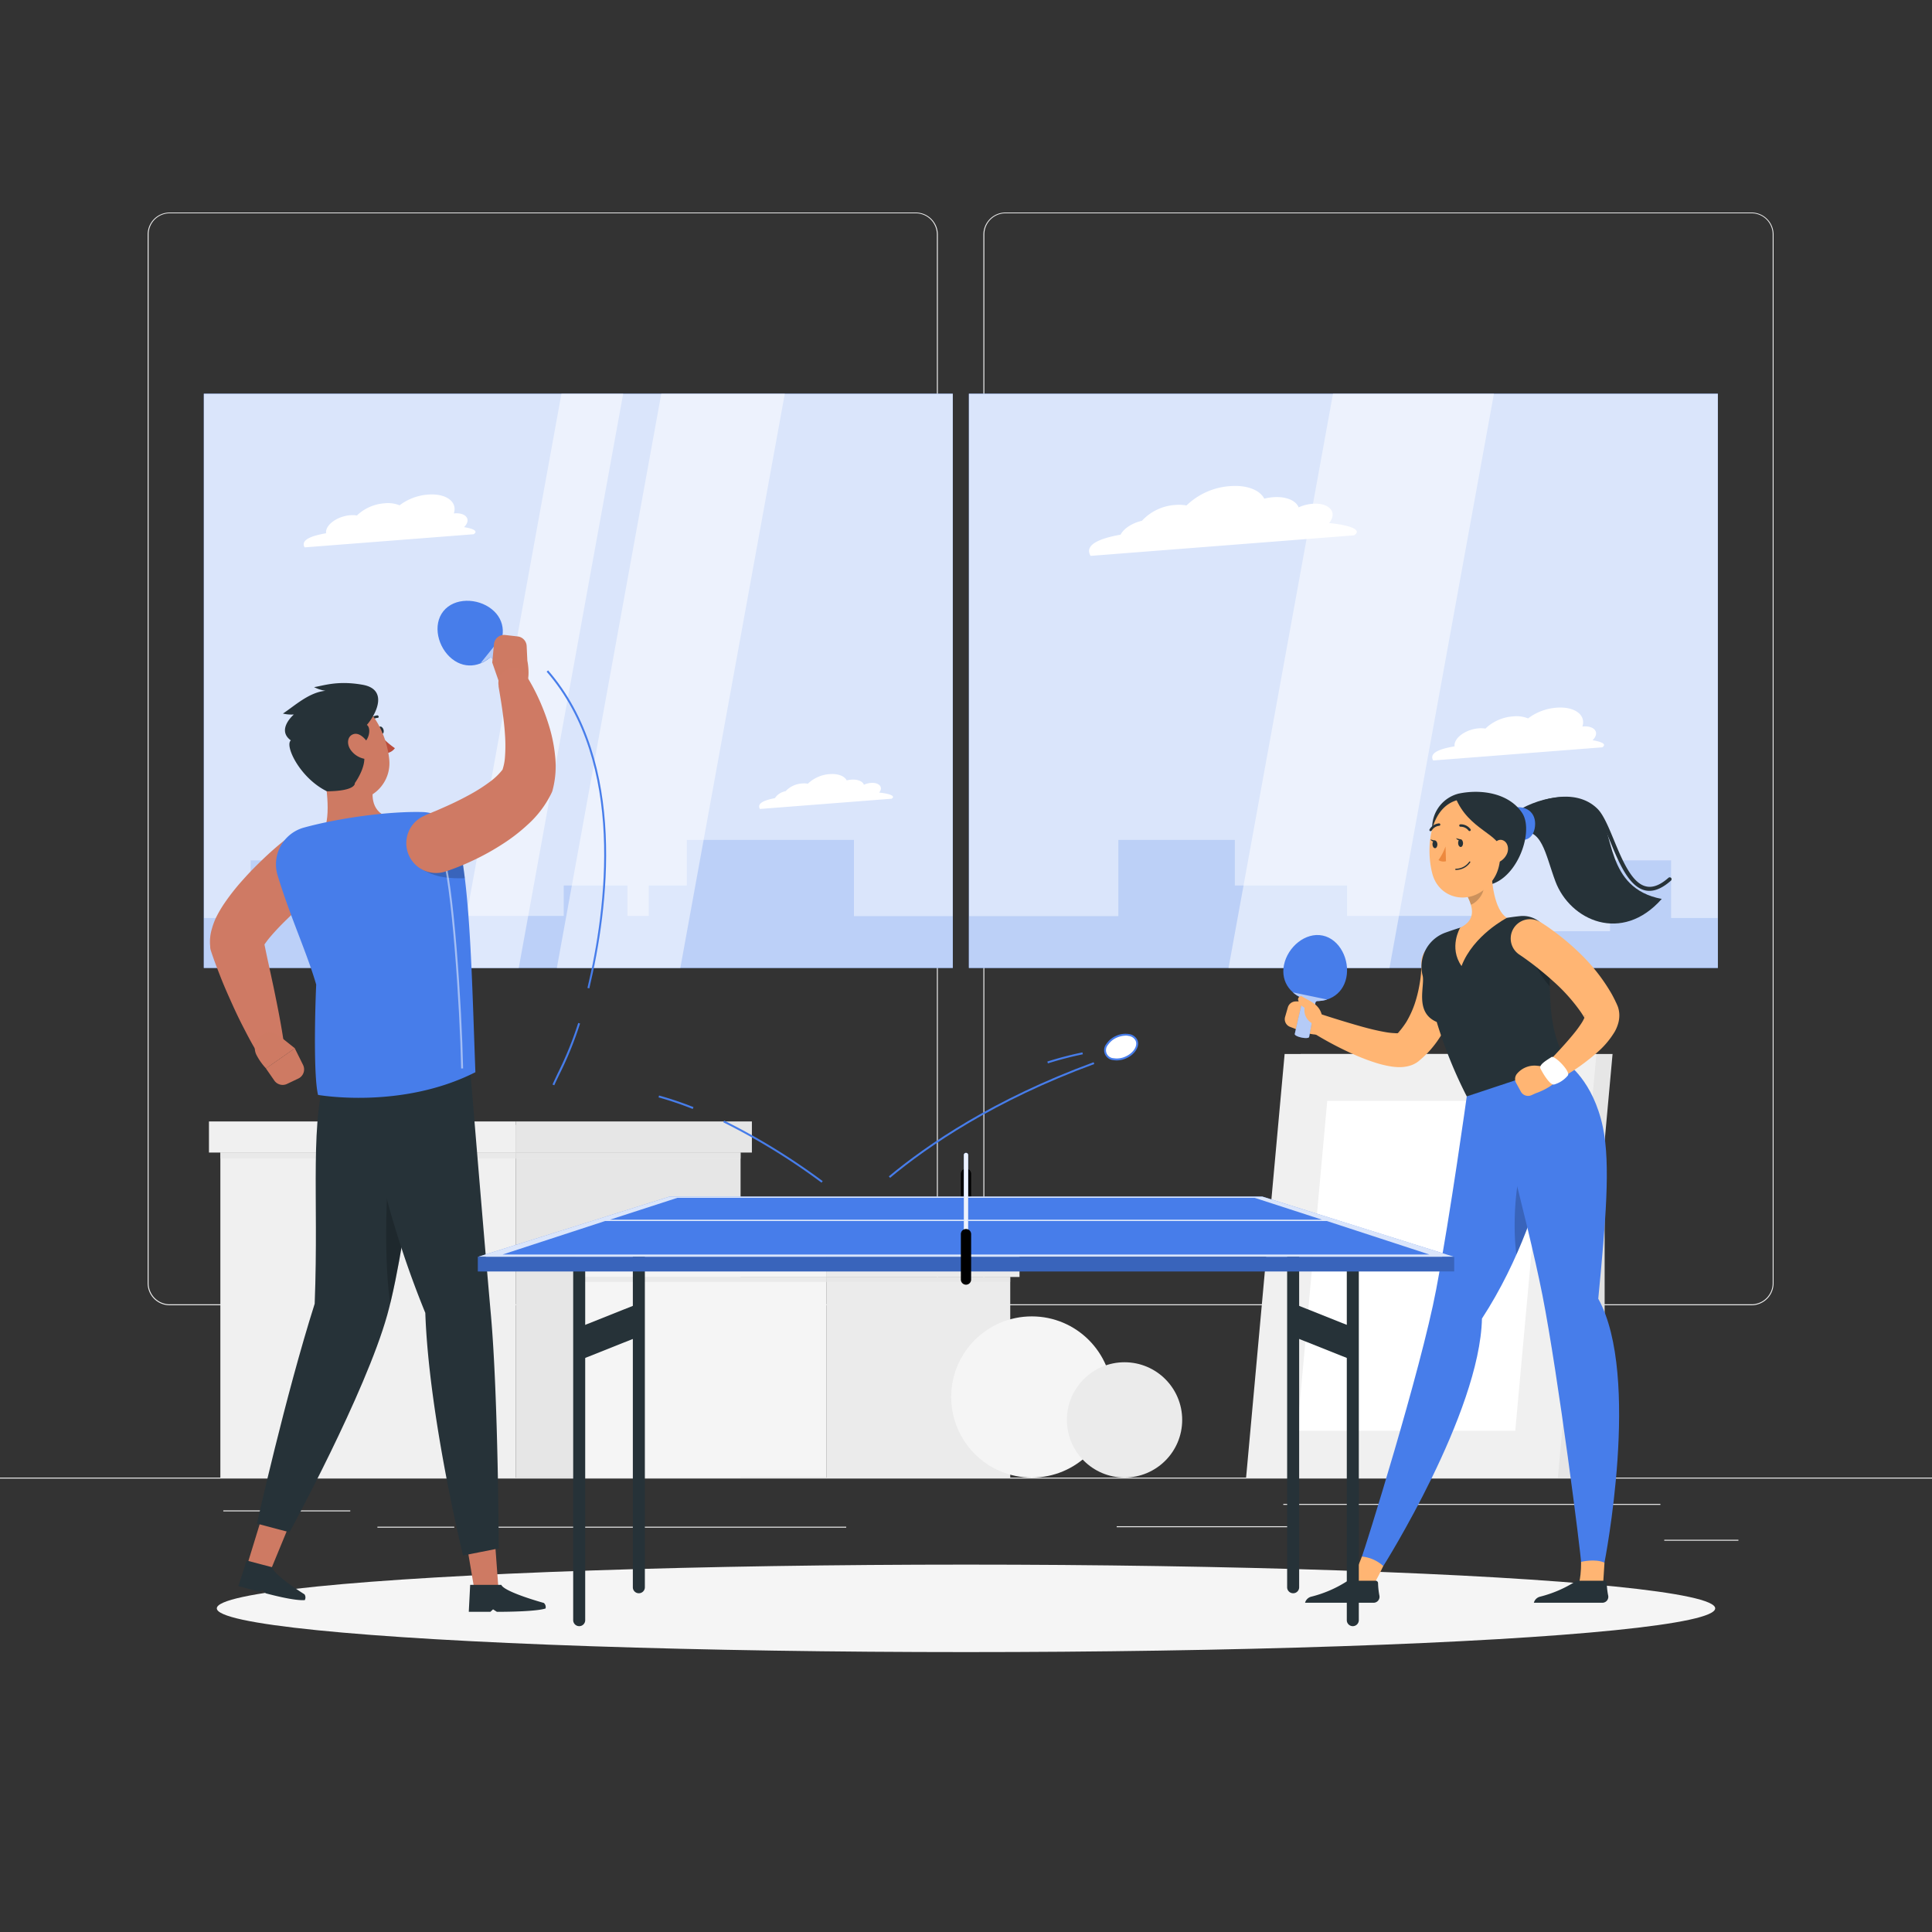 <svg xmlns="http://www.w3.org/2000/svg" viewBox="0 0 500 500"><rect x="0" y="0" width="500" height="500" fill="#333333" stroke="none"/><g id="freepik--background-complete--inject-14"><rect y="382.4" width="500" height="0.25" style="fill:#ebebeb"></rect><rect x="332.11" y="389.21" width="97.6" height="0.25" style="fill:#ebebeb"></rect><rect x="289" y="394.99" width="46.67" height="0.25" style="fill:#ebebeb"></rect><rect x="430.71" y="398.49" width="19.19" height="0.25" style="fill:#ebebeb"></rect><rect x="126.47" y="395.11" width="92.53" height="0.25" style="fill:#ebebeb"></rect><rect x="97.67" y="395.11" width="19.9" height="0.25" style="fill:#ebebeb"></rect><rect x="57.79" y="390.89" width="32.86" height="0.25" style="fill:#ebebeb"></rect><path d="M237,337.8H43.91a5.71,5.71,0,0,1-5.7-5.71V60.66A5.71,5.71,0,0,1,43.91,55H237a5.71,5.71,0,0,1,5.71,5.71V332.09A5.71,5.71,0,0,1,237,337.8ZM43.91,55.2a5.46,5.46,0,0,0-5.45,5.46V332.09a5.46,5.46,0,0,0,5.45,5.46H237a5.47,5.47,0,0,0,5.46-5.46V60.66A5.47,5.47,0,0,0,237,55.2Z" style="fill:#ebebeb"></path><path d="M453.31,337.8H260.21a5.72,5.72,0,0,1-5.71-5.71V60.66A5.72,5.72,0,0,1,260.21,55h193.1A5.71,5.71,0,0,1,459,60.66V332.09A5.71,5.71,0,0,1,453.31,337.8ZM260.21,55.2a5.47,5.47,0,0,0-5.46,5.46V332.09a5.47,5.47,0,0,0,5.46,5.46h193.1a5.47,5.47,0,0,0,5.46-5.46V60.66a5.47,5.47,0,0,0-5.46-5.46Z" style="fill:#ebebeb"></path><rect x="133.48" y="298.28" width="58.18" height="84.11" style="fill:#e6e6e6"></rect><rect x="57.02" y="298.28" width="76.46" height="84.11" transform="translate(190.51 680.68) rotate(180)" style="fill:#f0f0f0"></rect><rect x="57.02" y="291.12" width="134.64" height="8.71" style="fill:#e6e6e6;opacity:0.7;mix-blend-mode:multiply"></rect><rect x="133.48" y="290.23" width="61.11" height="8.05" style="fill:#e6e6e6"></rect><rect x="54.09" y="290.23" width="79.4" height="8.05" transform="translate(187.57 588.51) rotate(180)" style="fill:#f0f0f0"></rect><rect x="213.85" y="330.48" width="47.6" height="51.92" style="fill:#ebebeb"></rect><rect x="151.29" y="330.48" width="62.55" height="51.92" transform="translate(365.14 712.87) rotate(180)" style="fill:#f5f5f5"></rect><rect x="151.29" y="324.61" width="110.15" height="7.13" style="fill:#e6e6e6;opacity:0.7;mix-blend-mode:multiply"></rect><rect x="213.85" y="323.89" width="50" height="6.59" style="fill:#ebebeb"></rect><rect x="148.89" y="323.89" width="64.96" height="6.59" transform="translate(362.74 654.36) rotate(180)" style="fill:#f5f5f5"></rect><circle cx="267.03" cy="361.54" r="20.86" style="fill:#f5f5f5"></circle><circle cx="291.03" cy="367.47" r="14.92" style="fill:#ebebeb"></circle><rect x="395.32" y="289.63" width="19.96" height="92.77" style="fill:#e0e0e0"></rect><polygon points="326.66 382.4 407.36 382.4 417.33 272.78 336.64 272.78 326.66 382.4" style="fill:#e6e6e6"></polygon><polygon points="322.49 382.4 403.18 382.4 413.15 272.78 332.46 272.78 322.49 382.4" style="fill:#f0f0f0"></polygon><polygon points="392.15 370.26 399.92 284.91 343.49 284.91 335.73 370.26 392.15 370.26" style="fill:#fff"></polygon></g><g id="freepik--Shadow--inject-14"><ellipse id="freepik--path--inject-14" cx="250" cy="416.24" rx="193.89" ry="11.32" style="fill:#f5f5f5"></ellipse></g><g id="freepik--Window--inject-14"><rect x="250.75" y="101.89" width="193.83" height="148.61" style="fill:#477DEA"></rect><rect x="250.75" y="101.89" width="193.83" height="148.61" style="fill:#fff;opacity:0.8"></rect><rect x="52.75" y="101.89" width="193.83" height="148.61" style="fill:#477DEA"></rect><rect x="52.75" y="101.89" width="193.83" height="148.61" style="fill:#fff;opacity:0.8"></rect><g style="opacity:0.2"><polygon points="221 217.37 177.75 217.37 177.75 229.17 167.89 229.17 167.89 237.04 162.38 237.04 162.38 229.17 145.89 229.17 145.89 237.04 115.88 237.04 115.88 241 80.67 241 80.67 222.65 64.85 222.65 64.85 237.58 52.75 237.58 52.75 250.5 64.85 250.5 73.83 250.5 80.67 250.5 115.88 250.5 135.87 250.5 145.89 250.5 162.38 250.5 167.89 250.5 170.56 250.5 177.75 250.5 184.38 250.5 207.92 250.5 221 250.5 246.58 250.5 246.58 237.09 221 237.09 221 217.37" style="fill:#477DEA"></polygon></g><polygon points="176.07 250.52 144.11 250.52 171.14 101.89 203.11 101.89 176.07 250.52" style="fill:#fff;opacity:0.5"></polygon><polygon points="432.48 237.58 432.48 222.65 416.67 222.65 416.67 241 381.45 241 381.45 237.04 348.62 237.04 348.62 229.17 319.58 229.17 319.58 217.37 289.42 217.37 289.42 237.09 250.75 237.09 250.75 250.5 289.42 250.5 312.96 250.5 319.58 250.5 345.79 250.5 348.62 250.5 361.46 250.5 381.45 250.5 416.67 250.5 423.5 250.5 432.48 250.5 444.58 250.5 444.58 237.58 432.48 237.58" style="fill:#477DEA;opacity:0.2"></polygon><polygon points="359.6 250.52 317.94 250.52 344.98 101.89 386.63 101.89 359.6 250.52" style="fill:#fff;opacity:0.5"></polygon><polygon points="134.25 250.52 118.27 250.52 145.3 101.89 161.28 101.89 134.25 250.52" style="fill:#fff;opacity:0.5"></polygon><path d="M290,138.37c.85-1.62,3-3,5.54-3.6a12.84,12.84,0,0,1,8.66-4.09,11.1,11.1,0,0,1,2.87.13,18,18,0,0,1,11.26-5c4.38-.34,7.7,1,8.86,3.24a14.33,14.33,0,0,1,2.27-.37c3.37-.26,5.9.83,6.63,2.62a10.73,10.73,0,0,1,3.59-.92c3.43-.27,5.71,1.31,5.1,3.53a4.09,4.09,0,0,1-.81,1.46c4.9.45,8.88,1.68,6.43,3.18h0l-68.16,5.31h0C280.38,140.69,285.54,139.18,290,138.37Z" style="fill:#fff"></path><path d="M200.54,206.56a4.19,4.19,0,0,1,2.77-1.8,6.38,6.38,0,0,1,4.33-2,5.11,5.11,0,0,1,1.43.07,9,9,0,0,1,5.63-2.49c2.19-.17,3.85.5,4.43,1.62a7.19,7.19,0,0,1,1.13-.18c1.69-.14,3,.41,3.32,1.31a5.44,5.44,0,0,1,1.8-.47c1.71-.13,2.85.66,2.55,1.77a2.06,2.06,0,0,1-.41.73c2.45.23,4.44.84,3.22,1.59h0l-34.08,2.65h0C195.74,207.72,198.32,207,200.54,206.56Z" style="fill:#fff"></path><path d="M376.45,193.15a2.14,2.14,0,0,1,.06-.86c.52-1.87,3.29-3.57,6.19-3.8a6.88,6.88,0,0,1,1.72.07,11.52,11.52,0,0,1,7.19-3.16,8.16,8.16,0,0,1,3.86.52,13.89,13.89,0,0,1,7.34-2.77c4.55-.36,7.58,1.74,6.77,4.68l-.06.18.21,0c2.2-.18,3.67.84,3.27,2.26a2.9,2.9,0,0,1-.86,1.3c2.31.38,3.8,1,2.51,1.84h0l-43.75,3.4h0C369.64,194.6,373.51,193.65,376.45,193.15Z" style="fill:#fff"></path><path d="M84.4,138a2,2,0,0,1,.06-.86c.52-1.87,3.29-3.57,6.19-3.8a6.8,6.8,0,0,1,1.71.07,11.55,11.55,0,0,1,7.19-3.16,8.16,8.16,0,0,1,3.86.52,13.89,13.89,0,0,1,7.34-2.77c4.55-.36,7.58,1.74,6.76,4.68a1.27,1.27,0,0,1-.06.18l.21,0c2.2-.18,3.67.84,3.28,2.26a3,3,0,0,1-.86,1.3c2.31.37,3.79,1,2.5,1.84h0l-43.74,3.4h0C77.59,139.49,81.45,138.53,84.4,138Z" style="fill:#fff"></path></g><g id="freepik--character-1--inject-14"><path d="M68.83,389.17C66.5,396.83,64,404.91,64,404.91l5.92,1.76,5.91-14.34Z" style="fill:#ce7a63"></path><path d="M120.19,396.19c1.36,7.9,2.75,16.25,2.75,16.25l6.07-1.09-1.14-15.47Z" style="fill:#ce7a63"></path><path d="M127.27,157.66c3.68,2.94,3.65,7.64.81,11.19s-7.42,4.61-11.1,1.67-5.08-8.79-2.24-12.34S123.58,154.71,127.27,157.66Z" style="fill:#477DEA"></path><path d="M130,164.63l-5.64,7a8.36,8.36,0,0,0,2.18-1.28.59.59,0,0,1,.75,0l6.84,5.75c.59.5,3-2.5,2.37-3l-7.11-5.41a.59.59,0,0,1-.17-.73A8.38,8.38,0,0,0,130,164.63Z" style="fill:#477DEA"></path><path d="M130,164.63l-5.64,7a8.36,8.36,0,0,0,2.18-1.28.59.59,0,0,1,.75,0l6.84,5.75c.59.5,3-2.5,2.37-3l-7.11-5.41a.59.59,0,0,1-.17-.73A8.38,8.38,0,0,0,130,164.63Z" style="fill:#fff;opacity:0.6"></path><path d="M83.38,229.42l-4.74,4.33c-1.6,1.45-3.14,2.94-4.64,4.4s-2.9,2.95-4.07,4.33c-.58.67-1.07,1.36-1.4,1.82-.16.23-.26.41-.29.39s.05-.26,0-1.11l-.2-1.11c.43,2.1.87,4.29,1.35,6.47l1.43,6.63c.92,4.46,1.84,9,2.52,13.52h0a3.9,3.9,0,0,1-7.2,2.57c-1.21-2-2.28-4.09-3.35-6.17s-2.05-4.18-3-6.3-1.9-4.26-2.75-6.45-1.72-4.4-2.47-6.72a3.72,3.72,0,0,1-.17-.79l0-.32a11.48,11.48,0,0,1,.42-4.48,18.26,18.26,0,0,1,1-2.77,30,30,0,0,1,2.29-3.94,56,56,0,0,1,4.82-6.09c1.65-1.87,3.36-3.58,5.1-5.25s3.49-3.22,5.48-4.81a7.72,7.72,0,0,1,10,11.73Z" style="fill:#cf7a64"></path><path d="M72.32,268.11l4,3.19-7.47,5.21a15.36,15.36,0,0,1-2.54-3.62,4,4,0,0,1,1.84-5.26h0A4,4,0,0,1,72.32,268.11Z" style="fill:#ce7a63"></path><path d="M77.2,279.13l-2.92,1.39a2.63,2.63,0,0,1-3.29-.88l-2.17-3.13,7.47-5.21,2.13,4.28A2.62,2.62,0,0,1,77.2,279.13Z" style="fill:#ce7a63"></path><path d="M136.48,171l-.18-3.8a2.63,2.63,0,0,0-2.32-2.49l-3.21-.37a2.63,2.63,0,0,0-2.93,2.36l-.45,4.76,2.49,7.17,4.59.5C137.94,177.72,136.48,171,136.48,171Z" style="fill:#ce7a63"></path><path d="M61.69,410.49l5.41,1.43.83-.45.84.88c3.3.87,7.79,1.92,10.1,1.76a1.42,1.42,0,0,0-.07-1.5s-8-5-8.34-7l-6.63-1.75" style="fill:#263238"></path><path d="M121.32,417.14h5.59l.69-.64,1,.64c3.41,0,10.4-.13,12.59-.87a1.42,1.42,0,0,0-.45-1.43s-10.2-2.8-11-4.68h-8.06" style="fill:#263238"></path><path d="M81.44,337.41c1.12-28.93-1.55-47,3.58-62.29L110.61,271s-4.72,49-10.38,69.28-25.31,56.27-25.31,56.27l-8.43-2.24S73.9,361.15,81.44,337.41Z" style="fill:#263238"></path><path d="M101.51,295.26l4.76,12.33c-1.52,10.81-3.34,21.86-5.29,29.82C98.9,323,100.41,299.32,101.51,295.26Z" style="opacity:0.2"></path><path d="M110.07,339.78a252.15,252.15,0,0,1-17-65.95l28-4.57s4.14,50.54,6,71.32c1.89,21.6,2,60.15,2,60.15l-9.23,1.83S111,366.64,110.07,339.78Z" style="fill:#263238"></path><path d="M82.68,195.54c1.65,5.32,3,14.4,1.4,18.74,3.1,2.13,7.63,3.19,13.5,2.24s4.55-3.33,2.67-5.15c-4.52-1.5-4.12-6.5-3.36-8.54Z" style="fill:#ce7a63"></path><path d="M98,189.21c.17.52.59.85.93.74s.48-.64.31-1.16-.59-.85-.93-.74S97.82,188.69,98,189.21Z" style="fill:#263238"></path><path d="M98.2,190a19.46,19.46,0,0,0,4,3.63,3.18,3.18,0,0,1-2.33,1.31Z" style="fill:#ba4d3c"></path><path d="M98,185.6a.31.31,0,0,1-.25.18,2.53,2.53,0,0,0-2,1.26.33.33,0,0,1-.44.15.34.34,0,0,1-.15-.43,3.18,3.18,0,0,1,2.46-1.62.32.32,0,0,1,.36.28A.28.28,0,0,1,98,185.6Z" style="fill:#263238"></path><path d="M79.88,193.67c2.51,6.28,3.66,10.09,8,12.29,6.5,3.31,13.45-2.32,12.87-9.24-.53-6.24-4.54-15.47-11.65-15.9A9.34,9.34,0,0,0,79.88,193.67Z" style="fill:#ce7a63"></path><path d="M92.78,193.11c3-1.05,3.33-4.78,2.16-5.5,2.67-3.11,5.43-9.23-1.08-10.39s-10.15.24-12.58.61a9.8,9.8,0,0,0,2.94.95c-4.26.39-8,3.92-11,5.89a9.7,9.7,0,0,0,2.83.24s-4.61,3.92-.78,6.7c-1.66,1.33,2.34,9.75,9.34,13.18,7.66-.07,7.22-2.12,7.22-2.12S96.67,196.05,92.78,193.11Z" style="fill:#263238"></path><path d="M90.7,194a5.71,5.71,0,0,0,3.47,2.35c1.78.34,2.33-1.46,1.54-3.2-.71-1.56-2.49-3.63-4.14-3.18S89.65,192.44,90.7,194Z" style="fill:#ce7a63"></path><path d="M78.72,214.16c9-2.46,21.9-4.25,30.71-4a9.85,9.85,0,0,1,9.29,7.67c3,12.94,3.44,36.25,4.31,59.66-19.21,9.73-40.72,5.87-40.72,5.87-1.13-4.59-.85-20.18-.48-28.55-2.38-8.22-6.7-17.41-10-28.32A9.86,9.86,0,0,1,78.72,214.16Z" style="fill:#477DEA"></path><path d="M119.36,221l-10.72,3.61c4.08,2.67,8,2.76,11.65,2.67C120,225,119.71,222.88,119.36,221Z" style="opacity:0.2"></path><path d="M119.35,276.52c-.34-15.78-2.38-48.11-5.23-56.37l.47-.16c2.87,8.31,4.92,40.71,5.26,56.52Z" style="fill:#fff;opacity:0.5"></path><path d="M110.2,210.92l2.9-1.2c1-.44,2-.87,3-1.33,2-.9,3.91-1.88,5.75-2.89a43.26,43.26,0,0,0,5-3.22,16.51,16.51,0,0,0,3.29-3.2l-.45,1.07a13.06,13.06,0,0,0,1-4.28,39.16,39.16,0,0,0,0-5.73c-.12-2-.37-4.09-.66-6.19s-.66-4.27-1-6.28l0-.26a3.87,3.87,0,0,1,7.1-2.68,51.2,51.2,0,0,1,3.42,6.38,55.74,55.74,0,0,1,2.57,6.84,39.59,39.59,0,0,1,1.53,7.58,24.21,24.21,0,0,1-.65,9,3,3,0,0,1-.23.62l-.22.45a26.56,26.56,0,0,1-6,7.83,45.72,45.72,0,0,1-6.77,5.19,62.56,62.56,0,0,1-7,3.89c-1.2.57-2.39,1.12-3.62,1.61-.61.25-1.23.49-1.85.72s-1.21.44-2,.7a7.72,7.72,0,0,1-5.41-14.45Z" style="fill:#cf7a64"></path><path d="M143.45,280.87l-.46-.2c.37-.83.83-1.8,1.36-2.93a90.72,90.72,0,0,0,5.29-13l.48.14A91.37,91.37,0,0,1,144.8,278C144.27,279.08,143.81,280.05,143.45,280.87Z" style="fill:#477DEA"></path><path d="M152.52,255.79l-.49-.11c4.85-20.43,9.93-58.23-10.56-81.85l.38-.33C162.48,197.29,157.39,235.27,152.52,255.79Z" style="fill:#477DEA"></path></g><g id="freepik--character-2--inject-14"><path d="M413.32,209.78c-5.45-6.06-16-3.22-21.89.89l1.5,4.83c6.15-1.64,6.94,5.48,9.61,12.61,3.81,10.14,17.22,16.2,27.52,4.53C415.32,229.89,417.88,214.85,413.32,209.78Z" style="fill:#263238"></path><path d="M426.86,230.55a4.8,4.8,0,0,1-1.14-.13c-4.19-1-6.76-7.17-9-12.64-1.36-3.28-2.65-6.38-4-7.76-5.63-5.55-15.75-2-21.14,2.24a.5.5,0,0,1-.7-.08.52.52,0,0,1,.08-.71c5.68-4.49,16.4-8.14,22.46-2.16,1.54,1.52,2.86,4.71,4.26,8.09,2.17,5.24,4.63,11.18,8.32,12,1.73.41,3.62-.32,5.77-2.2a.5.5,0,0,1,.71,0,.51.51,0,0,1-.05.71C430.43,229.69,428.58,230.55,426.86,230.55Z" style="fill:#263238"></path><path d="M391.15,209.11c3.72-.89,6.48,1.08,6.11,4.72s-3.44,4.28-4.5,2.67S391.15,209.11,391.15,209.11Z" style="fill:#477DEA"></path><path d="M370.82,216a9.09,9.09,0,0,1,6.65-10.61c5.89-1.25,13.07-.11,16.46,5s-1.94,19-10.39,18.78C371.83,228.81,370.82,216,370.82,216Z" style="fill:#263238"></path><path d="M379.6,283.72s-4.18,30.16-7.92,50c-3.93,20.81-18.6,67.73-19.23,69.14l5.54,2.45s25-39.6,25.54-64.07c9.73-14.93,15.24-31.89,17-41.55,2.17-12.21-2.69-23.1-2.69-23.1Z" style="fill:#477DEA"></path><path d="M395.28,297.21a1.34,1.34,0,0,0-.07.18c-2.11,4.41-3.22,12.29-3.22,19.67a63.35,63.35,0,0,0,.44,7.63,124.32,124.32,0,0,0,6.94-19.88Z" style="opacity:0.2"></path><path d="M349.25,409.76a48.07,48.07,0,0,0,3.2-6.93,9.62,9.62,0,0,1,5.54,2.45c-1.51,3.25-3.26,6.17-3.26,6.17Z" style="fill:#ffb573"></path><path d="M377.91,249c0,.47,0,.71,0,1l0,.92c0,.6-.06,1.2-.11,1.79-.1,1.19-.25,2.36-.46,3.53a35.71,35.71,0,0,1-2,6.92,29.78,29.78,0,0,1-3.53,6.5,26.67,26.67,0,0,1-2.42,2.91c-.46.44-.9.9-1.39,1.31l-.36.32-.18.15-.31.27a6.56,6.56,0,0,1-2,1.09,9.16,9.16,0,0,1-2.94.47,14.34,14.34,0,0,1-2.18-.18,27.23,27.23,0,0,1-3.6-.83,52.88,52.88,0,0,1-6.27-2.38,87,87,0,0,1-11.37-6.14,2.49,2.49,0,0,1,2.1-4.48l.06,0c3.89,1.27,7.87,2.51,11.74,3.59,1.93.53,3.87,1,5.7,1.32a18.19,18.19,0,0,0,2.56.3,5.56,5.56,0,0,0,1,0c.23,0,.38-.11.14-.06a2,2,0,0,0-.64.34s-.09.09-.07.06l.05,0,.11-.12.21-.22c.29-.29.54-.62.8-.93a22.56,22.56,0,0,0,1.43-2,25.28,25.28,0,0,0,2.14-4.65,33.64,33.64,0,0,0,1.28-5.19c.16-.88.28-1.79.36-2.68,0-.45.07-.9.09-1.34l0-.64v-.86a5,5,0,0,1,10,0Z" style="fill:#ffb573"></path><path d="M405.46,275.13s6.85,4.51,9.38,16.65c2,9.6.71,24.31-1.21,44.33,11.13,20,1.6,68.33,1.6,68.33h-6.05c.07-1.54-5.9-48.47-10-69.25-3.9-19.78-14.19-57.43-14.19-57.43Z" style="fill:#477DEA"></path><path d="M408.19,411s1-1.59,1-6.79c0,0,3.62-.92,6.05.21-.19,3.59-.48,7.06-.48,7.06Z" style="fill:#ffb573"></path><path d="M415.21,409.09h-7a.58.58,0,0,0-.4.14,31.32,31.32,0,0,1-9.29,4,2.2,2.2,0,0,0-1.56,1.56h17.72a1.54,1.54,0,0,0,1.52-1.84,17.77,17.77,0,0,1-.36-3.25A.65.65,0,0,0,415.21,409.09Z" style="fill:#263238"></path><path d="M356,409.09h-7a.59.59,0,0,0-.4.14,31.18,31.18,0,0,1-9.29,4,2.21,2.21,0,0,0-1.56,1.56h17.73A1.54,1.54,0,0,0,357,413a19.71,19.71,0,0,1-.36-3.25A.64.64,0,0,0,356,409.09Z" style="fill:#263238"></path><path d="M368.17,252.48c.67,2.6-2.2,9.53,3.65,12a116.88,116.88,0,0,0,7.78,19.27l25.86-8.59C401,266.25,401,261.56,401,243.92a6.87,6.87,0,0,0-7.62-6.83c-1.08.11-2.23.26-3.4.45a87,87,0,0,0-12.1,2.55c-1.28.39-2.6.84-3.85,1.29A9.35,9.35,0,0,0,368.17,252.48Z" style="fill:#263238"></path><path d="M385.93,224.16c.05,4.06.79,11.35,4.06,13.38,0,0-8.67,4.44-11.75,12.47-3.38-4.83-.35-9.92-.35-9.92,4.12-2,3.33-5.15,1.94-8Z" style="fill:#ffb573"></path><path d="M395.35,244.31h0l5.67,3.16h0l.08,7.83h0c-2.56-2.8-5.37-7.94-5.74-10.92,0,0,0-.06,0-.08Z" style="opacity:0.2"></path><path d="M383.44,227.39l-3.61,4.68a12.6,12.6,0,0,1,.83,2.07c1.61-.59,3.5-2.9,3.31-4.67A5.77,5.77,0,0,0,383.44,227.39Z" style="opacity:0.2"></path><path d="M388.53,216.15c-.19,6.66-.13,9.48-3.31,13-4.78,5.29-12.75,3.59-14.52-3-1.59-5.92-1-15.81,5.27-18.66A8.94,8.94,0,0,1,388.53,216.15Z" style="fill:#ffb573"></path><path d="M376.62,206.28c3.44,8.68,12,9.58,11.77,14.1C391.87,215.22,389.2,204.67,376.62,206.28Z" style="fill:#263238"></path><path d="M378.64,218.2c0,.54-.26,1-.61,1s-.65-.42-.67-1,.25-1,.61-1S378.62,217.66,378.64,218.2Z" style="fill:#263238"></path><path d="M372,218.51c0,.54-.25,1-.61,1s-.65-.42-.67-1,.26-1,.61-1S372,218,372,218.51Z" style="fill:#263238"></path><path d="M371.48,217.57l-1.31-.33S370.87,218.23,371.48,217.57Z" style="fill:#263238"></path><path d="M374.1,219.07a14.36,14.36,0,0,1-1.82,3.51,2.34,2.34,0,0,0,1.94.3Z" style="fill:#ed893e"></path><path d="M377.69,225.05a6.18,6.18,0,0,1-.91.1.14.14,0,0,1-.16-.15.16.16,0,0,1,.15-.17,4.27,4.27,0,0,0,3.44-1.78.16.16,0,1,1,.27.16A4.45,4.45,0,0,1,377.69,225.05Z" style="fill:#263238"></path><path d="M389.94,221.09a4.27,4.27,0,0,1-2.7,2.26c-1.48.37-2.17-1.27-1.7-2.9.42-1.47,1.7-3.43,3.17-3.06S390.66,219.66,389.94,221.09Z" style="fill:#ffb573"></path><path d="M380.28,215.08a.35.35,0,0,1-.22-.12,2.53,2.53,0,0,0-2.06-1,.33.33,0,0,1-.35-.29.32.32,0,0,1,.29-.34,3.14,3.14,0,0,1,2.62,1.25.31.31,0,0,1-.05.44A.29.29,0,0,1,380.28,215.08Z" style="fill:#263238"></path><path d="M370.31,215.08a.37.37,0,0,1-.23,0,.33.33,0,0,1-.11-.44,3.14,3.14,0,0,1,2.45-1.55.31.31,0,0,1,.33.31.31.31,0,0,1-.31.32,2.55,2.55,0,0,0-1.93,1.25A.3.3,0,0,1,370.31,215.08Z" style="fill:#263238"></path><path d="M378.12,217.26l-1.31-.33S377.51,217.92,378.12,217.26Z" style="fill:#263238"></path><path d="M403.08,278.19A4.88,4.88,0,0,0,399.5,276l-1.76-.19a5.92,5.92,0,0,0-5.13,2.06h0a2.12,2.12,0,0,0-.24,2.4l1.23,2.25a2.14,2.14,0,0,0,2.75.91l1.13-.51s4.18-1.34,6.1-4Z" style="fill:#ffb573"></path><path d="M398.57,238.59c1.07.66,1.9,1.21,2.79,1.86s1.73,1.27,2.58,1.94a63,63,0,0,1,4.86,4.26A47.65,47.65,0,0,1,417,257.06c.28.49.55,1,.81,1.53.14.25.25.52.38.78l.19.4.11.25c.08.19.16.37.23.56a6.94,6.94,0,0,1,.36,2.17,7.73,7.73,0,0,1-.2,1.75,10,10,0,0,1-.95,2.43,22.26,22.26,0,0,1-4.71,5.55,55.52,55.52,0,0,1-10.43,7.21,2.5,2.5,0,0,1-3-3.92l.07-.08c2.69-2.8,5.45-5.7,7.75-8.57.57-.71,1.09-1.44,1.55-2.13a9.74,9.74,0,0,0,1-1.87c.08-.24.09-.42.06-.4a.54.54,0,0,0-.06.26,1.93,1.93,0,0,0,.1.69,1.72,1.72,0,0,0,.07.21c0,.06,0-.06-.05-.08l-.16-.28c-.11-.18-.2-.36-.32-.54-.23-.36-.45-.72-.7-1.08a45.86,45.86,0,0,0-7.18-8c-1.36-1.25-2.8-2.43-4.26-3.6-.73-.58-1.48-1.14-2.23-1.69s-1.55-1.11-2.18-1.53l-.12-.08a5,5,0,0,1,5.4-8.41Z" style="fill:#ffb573"></path><path d="M341.38,262.7l-1.12-1.36a5.93,5.93,0,0,0-5.11-2.16h0a2.13,2.13,0,0,0-1.86,1.54l-.71,2.46a2.13,2.13,0,0,0,1.31,2.58l1.17.44s3.91,2,7.12,1.47l.19-.89A4.88,4.88,0,0,0,341.38,262.7Z" style="fill:#ffb573"></path><path d="M348.42,253.06c-1,4.62-5.17,6.71-9.62,5.78s-7.46-4.53-6.5-9.15,5.55-8.5,10-7.57S349.39,248.44,348.42,253.06Z" style="fill:#477DEA"></path><path d="M343.45,258.67l-8.84-1.84a8.8,8.8,0,0,0,2.13,1.36.61.61,0,0,1,.35.67l-2,8.7c-.18.75,3.58,1.53,3.72.78l1.61-8.79a.58.58,0,0,1,.58-.48A8.61,8.61,0,0,0,343.45,258.67Z" style="fill:#477DEA"></path><path d="M343.45,258.67l-8.84-1.84a8.8,8.8,0,0,0,2.13,1.36.61.61,0,0,1,.35.67l-2,8.7c-.18.75,3.58,1.53,3.72.78l1.61-8.79a.58.58,0,0,1,.58-.48A8.61,8.61,0,0,0,343.45,258.67Z" style="fill:#fff;opacity:0.6"></path><path d="M342.13,262.89c-.6-3.08-3.32-3.83-5.25-5.06-.32-.21-1.16.4-.89,1.05a3.16,3.16,0,0,0,1.63,1.92,3.91,3.91,0,0,0,2.87,4.4A4,4,0,0,0,342.13,262.89Z" style="fill:#ffb573"></path><path d="M401.53,273.56c-1.27.84-3.35,2-2.85,3s2.41,4.36,3.53,4.11a7.14,7.14,0,0,0,3.55-2.34C406.52,277.3,402.31,273.06,401.53,273.56Z" style="fill:#fff"></path></g><g id="freepik--Table--inject-14"><path d="M163.78,318.06h3.11v92.72a1.55,1.55,0,0,1-1.56,1.55h0a1.54,1.54,0,0,1-1.55-1.55Z" style="fill:#263238"></path><path d="M148.34,329h3.11v90.29a1.55,1.55,0,0,1-1.55,1.56h0a1.56,1.56,0,0,1-1.56-1.56Z" style="fill:#263238"></path><polygon points="165.33 345.9 149.9 352.05 149.9 343.49 165.33 337.34 165.33 345.9" style="fill:#263238"></polygon><path d="M336.22,318.06h-3.11v92.72a1.55,1.55,0,0,0,1.56,1.55h0a1.54,1.54,0,0,0,1.55-1.55Z" style="fill:#263238"></path><path d="M351.66,329h-3.11v90.29a1.55,1.55,0,0,0,1.55,1.56h0a1.56,1.56,0,0,0,1.56-1.56Z" style="fill:#263238"></path><polygon points="334.67 345.9 350.1 352.05 350.1 343.49 334.67 337.34 334.67 345.9" style="fill:#263238"></polygon><path d="M250,316.87h0a1.34,1.34,0,0,1-1.33-1.33V303.79a1.34,1.34,0,0,1,1.33-1.33h0a1.34,1.34,0,0,1,1.33,1.33v11.75A1.34,1.34,0,0,1,250,316.87Z"></path><polygon points="376.33 325.27 123.67 325.27 173.31 309.67 326.7 309.67 376.33 325.27" style="fill:#477DEA"></polygon><path d="M345.58,315.6h0l-18.88-5.93H173.3l-18.88,5.93-1.31.41-29.44,9.26H376.33L346.89,316h0ZM175.29,310H324.71l17.42,5.65H157.87Zm194.62,14.66H130.09L156.6,316H343.4Z" style="fill:#fff;opacity:0.8"></path><rect x="123.67" y="325.27" width="252.67" height="3.78" style="fill:#477DEA"></rect><rect x="123.67" y="325.27" width="252.67" height="3.78" style="opacity:0.2"></rect><path d="M250,323.15h0a.56.56,0,0,1-.56-.55V298.91a.56.56,0,0,1,.56-.55h0a.56.56,0,0,1,.56.55V322.6A.56.56,0,0,1,250,323.15Z" style="fill:#477DEA"></path><path d="M250,323.15h0a.56.56,0,0,1-.56-.55V298.91a.56.56,0,0,1,.56-.55h0a.56.56,0,0,1,.56.55V322.6A.56.56,0,0,1,250,323.15Z" style="fill:#fff;opacity:0.9"></path><path d="M250,332.48h0a1.34,1.34,0,0,1-1.33-1.34V319.39a1.34,1.34,0,0,1,1.33-1.33h0a1.34,1.34,0,0,1,1.33,1.33v11.75A1.34,1.34,0,0,1,250,332.48Z"></path><path d="M294.14,269.25c.65,1.49-.6,3.47-2.8,4.43s-4.5.53-5.14-1,.6-3.47,2.79-4.43S293.49,267.77,294.14,269.25Z" style="fill:#fff"></path><path d="M289,274.44a4.94,4.94,0,0,1-.87-.08,2.58,2.58,0,0,1-1.82-4.19,5.85,5.85,0,0,1,2.57-2.11,5.79,5.79,0,0,1,3.3-.45,2.82,2.82,0,0,1,2.18,1.54c.7,1.61-.61,3.75-2.93,4.76A6.13,6.13,0,0,1,289,274.44Zm2.31-6.41a5.69,5.69,0,0,0-2.23.49,5.34,5.34,0,0,0-2.35,1.92,2.08,2.08,0,0,0,1.5,3.43,5.27,5.27,0,0,0,3-.42c2.07-.9,3.26-2.74,2.67-4.1a2.32,2.32,0,0,0-1.81-1.25A4.92,4.92,0,0,0,291.32,268Z" style="fill:#477DEA"></path><path d="M230.35,304.82l-.32-.38c9.9-8.24,27.14-20.05,53-29.54l.17.47C257.41,284.84,240.22,296.61,230.35,304.82Z" style="fill:#477DEA"></path><path d="M212.61,306.07a168.11,168.11,0,0,0-25.42-15.62l.22-.45a168.66,168.66,0,0,1,25.5,15.67Z" style="fill:#477DEA"></path><path d="M179.28,287a86.41,86.41,0,0,0-8.85-3l.14-.48a88.13,88.13,0,0,1,8.9,3Z" style="fill:#477DEA"></path><path d="M271.2,275.2l-.15-.47a87.75,87.75,0,0,1,9.09-2.37l.1.49A90.09,90.09,0,0,0,271.2,275.2Z" style="fill:#477DEA"></path></g></svg>